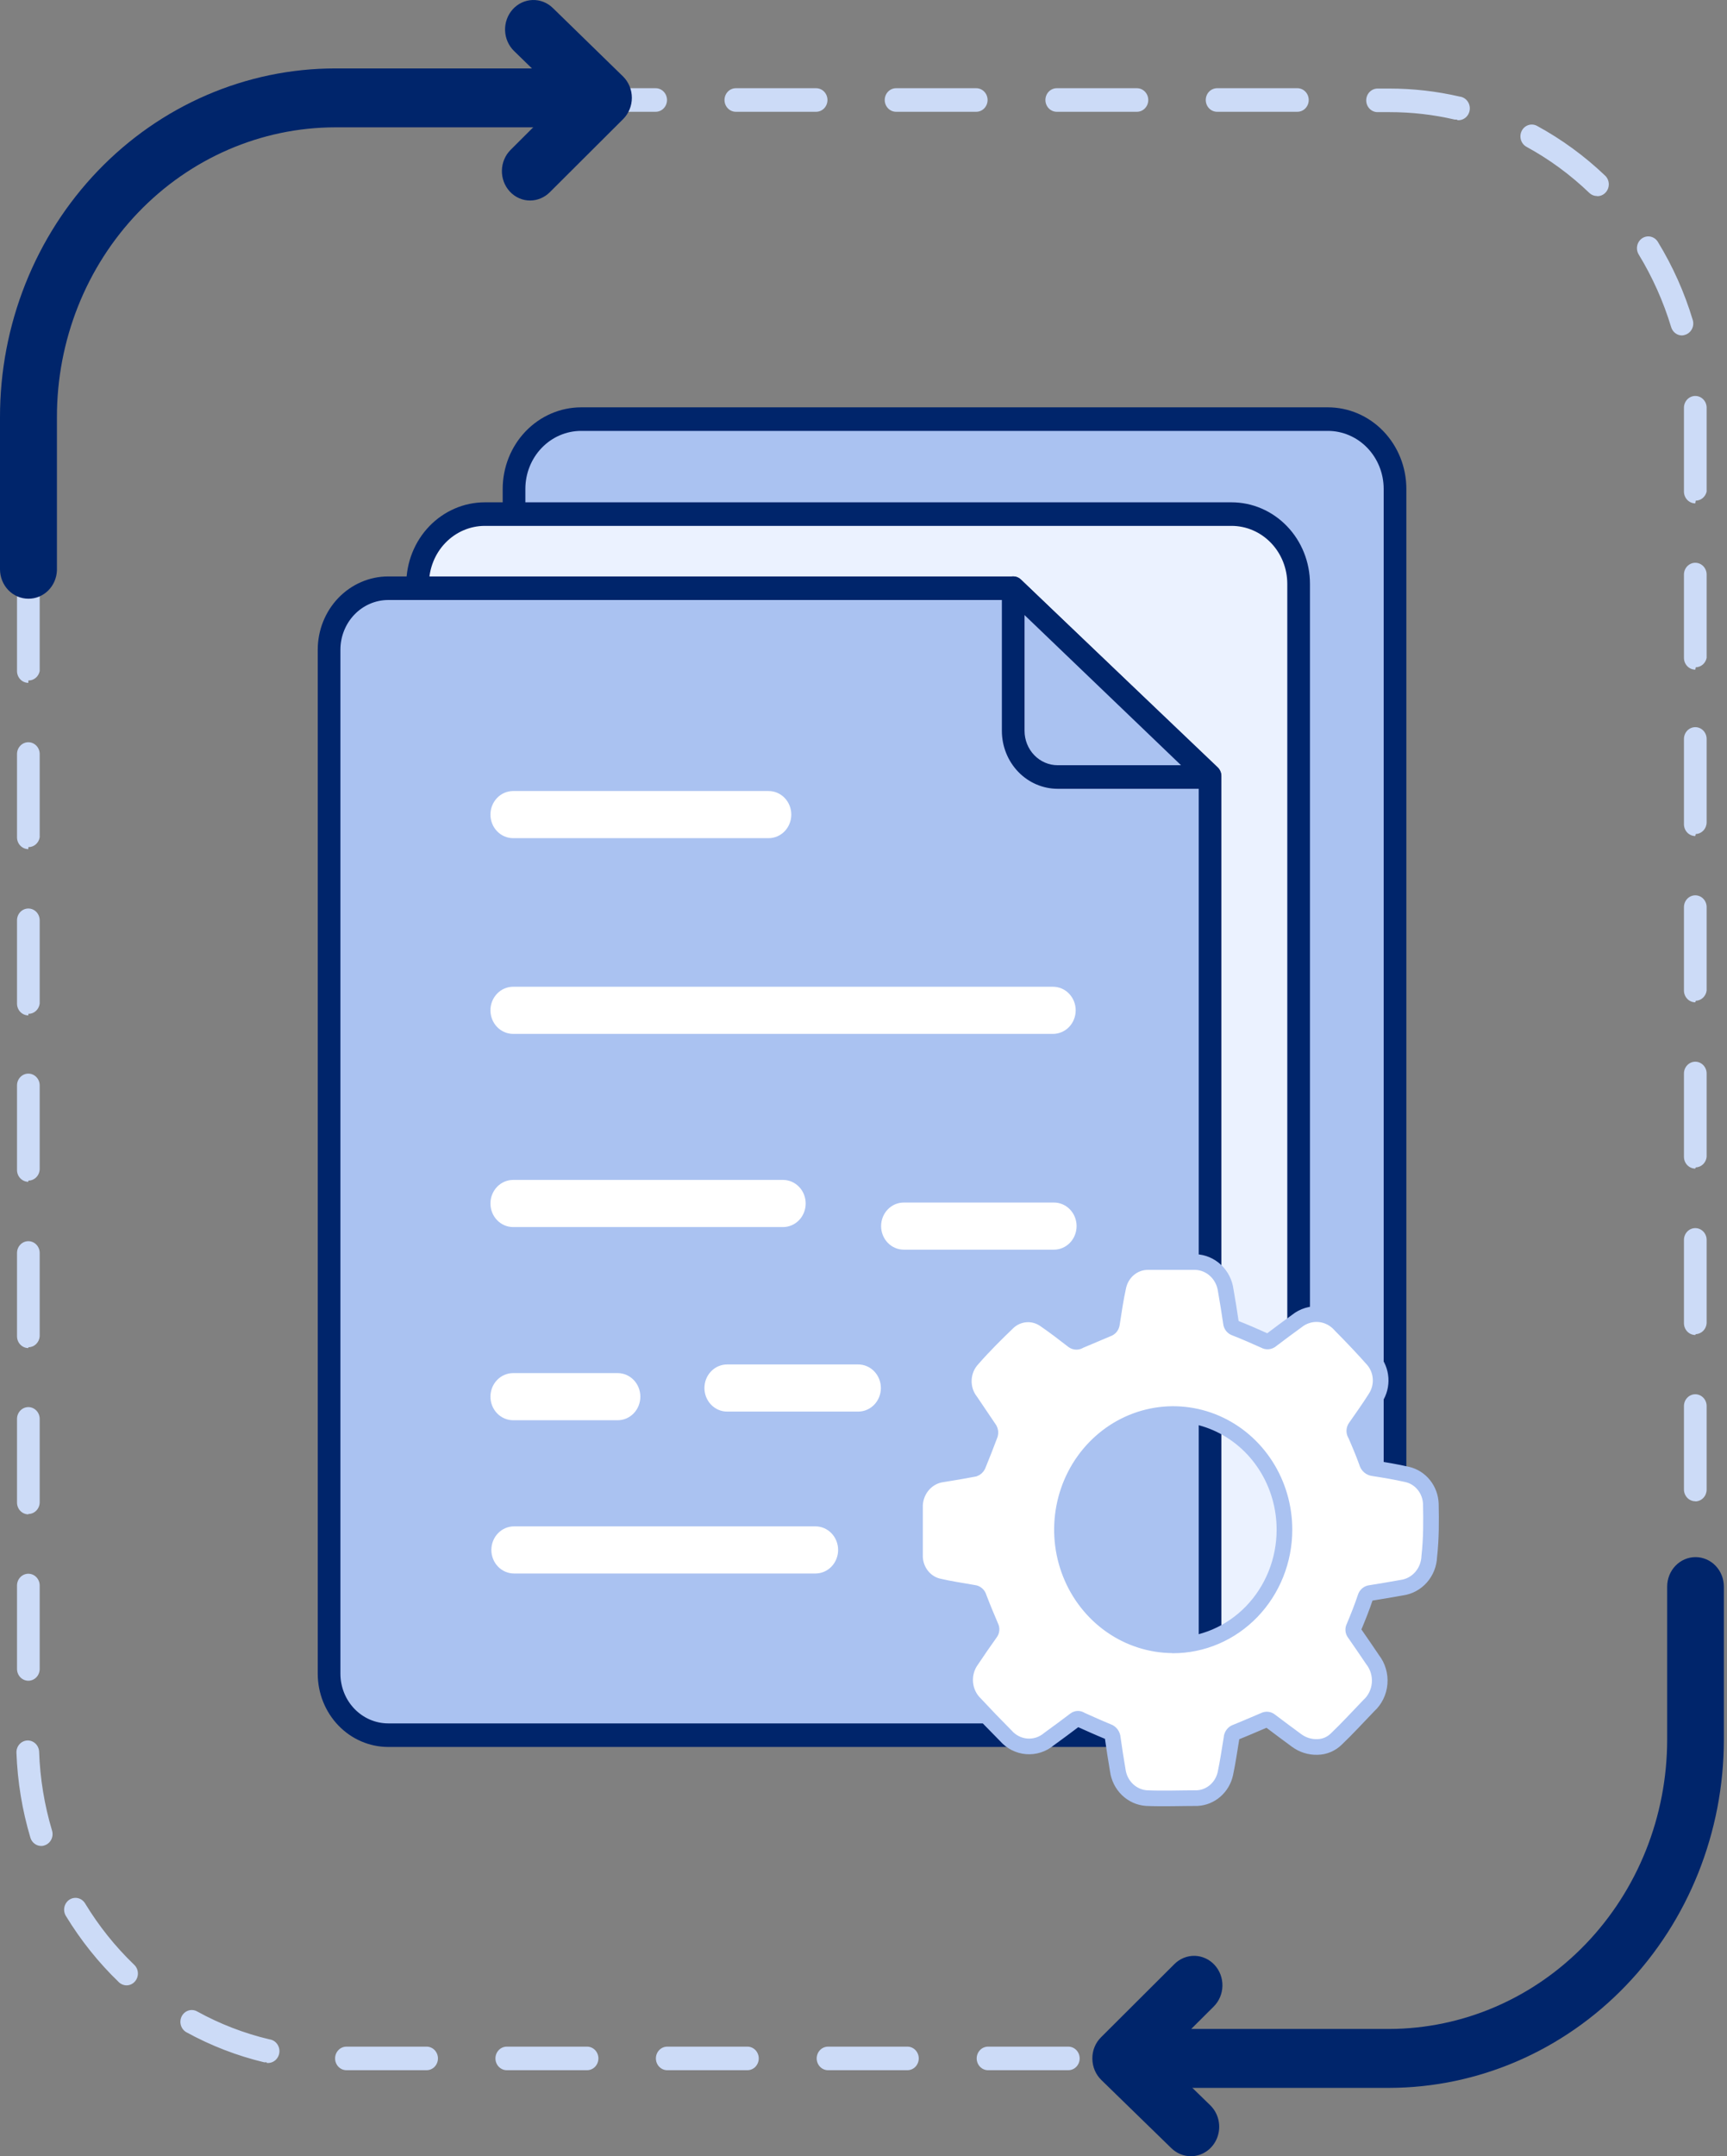 <svg width="331" height="413" viewBox="0 0 331 413" fill="none" xmlns="http://www.w3.org/2000/svg">
<rect x="0" y="0" width="331" height="413" fill="#808080" stroke="none"/>
<path d="M254.504 80.277H111.386C104.28 80.277 98.519 86.259 98.519 93.639V286.623C98.519 294.003 104.28 299.986 111.386 299.986H254.504C261.61 299.986 267.371 294.003 267.371 286.623V93.639C267.371 86.259 261.61 80.277 254.504 80.277Z" fill="#AAC2F1"/>
<path d="M254.504 302.22H111.386C107.399 302.214 103.576 300.567 100.757 297.639C97.938 294.711 96.352 290.742 96.346 286.601V93.639C96.352 89.498 97.938 85.529 100.757 82.601C103.576 79.673 107.399 78.026 111.386 78.02H254.504C258.493 78.02 262.318 79.665 265.139 82.594C267.959 85.524 269.544 89.497 269.544 93.639V286.601C269.544 290.743 267.959 294.716 265.139 297.645C262.318 300.575 258.493 302.22 254.504 302.22ZM111.386 82.534C108.55 82.534 105.83 83.704 103.824 85.787C101.819 87.869 100.692 90.694 100.692 93.639V286.601C100.692 289.546 101.819 292.371 103.824 294.453C105.83 296.536 108.55 297.706 111.386 297.706H254.504C257.34 297.706 260.06 296.536 262.065 294.453C264.07 292.371 265.197 289.546 265.197 286.601V93.639C265.197 90.694 264.07 87.869 262.065 85.787C260.06 83.704 257.34 82.534 254.504 82.534H111.386Z" fill="#00256B"/>
<path d="M236.032 98.469H92.913C85.807 98.469 80.047 104.452 80.047 111.832V304.816C80.047 312.196 85.807 318.178 92.913 318.178H236.032C243.138 318.178 248.898 312.196 248.898 304.816V111.832C248.898 104.452 243.138 98.469 236.032 98.469Z" fill="#EBF2FF"/>
<path d="M236.031 320.435H92.913C88.924 320.423 85.102 318.771 82.283 315.839C79.465 312.908 77.879 308.936 77.873 304.793V111.831C77.879 107.691 79.465 103.721 82.284 100.794C85.104 97.866 88.926 96.218 92.913 96.212H236.031C240.02 96.212 243.845 97.858 246.666 100.787C249.486 103.716 251.071 107.689 251.071 111.831V304.793C251.071 308.938 249.487 312.913 246.667 315.846C243.847 318.779 240.022 320.429 236.031 320.435ZM92.913 100.726C90.079 100.732 87.362 101.904 85.358 103.986C83.354 106.067 82.226 108.888 82.22 111.831V304.793C82.22 307.741 83.346 310.568 85.35 312.654C87.355 314.74 90.075 315.915 92.913 315.921H236.031C238.869 315.915 241.589 314.74 243.594 312.654C245.598 310.568 246.724 307.741 246.724 304.793V111.831C246.724 108.886 245.598 106.062 243.592 103.979C241.587 101.896 238.867 100.726 236.031 100.726H92.913Z" fill="#00256B"/>
<path d="M220.578 332.353H74.396C71.392 332.353 68.512 331.114 66.389 328.908C64.265 326.703 63.072 323.712 63.072 320.593V124.449C63.069 122.903 63.36 121.371 63.928 119.942C64.496 118.512 65.329 117.213 66.381 116.119C67.433 115.025 68.682 114.156 70.057 113.564C71.433 112.972 72.907 112.667 74.396 112.667H194.193L231.923 148.623V320.593C231.918 323.714 230.72 326.705 228.593 328.91C226.466 331.115 223.583 332.353 220.578 332.353Z" fill="#AAC2F1"/>
<path d="M220.578 334.61H74.395C70.817 334.604 67.388 333.125 64.858 330.498C62.328 327.871 60.904 324.309 60.898 320.593V124.449C60.898 120.729 62.32 117.162 64.85 114.529C67.381 111.897 70.814 110.415 74.395 110.409H194.193C194.732 110.411 195.25 110.62 195.649 110.996L233.379 146.952C233.604 147.163 233.784 147.421 233.908 147.709C234.032 147.996 234.096 148.308 234.096 148.623V320.593C234.091 324.313 232.664 327.878 230.129 330.506C227.595 333.134 224.159 334.61 220.578 334.61ZM74.395 114.924C71.966 114.93 69.639 115.936 67.924 117.722C66.209 119.507 65.245 121.927 65.245 124.449V320.593C65.251 323.112 66.217 325.525 67.931 327.306C69.646 329.087 71.97 330.09 74.395 330.096H220.578C223.007 330.096 225.336 329.095 227.056 327.314C228.775 325.532 229.744 323.115 229.75 320.593V149.616L193.345 114.924H74.395Z" fill="#00256B"/>
<path d="M194.193 112.667V139.978C194.191 141.141 194.409 142.293 194.836 143.367C195.263 144.442 195.891 145.419 196.682 146.241C197.474 147.063 198.414 147.715 199.449 148.158C200.484 148.602 201.593 148.829 202.713 148.826H231.924L194.193 112.667Z" fill="#AAC2F1"/>
<path d="M231.923 151.083H202.713C201.308 151.083 199.918 150.796 198.621 150.238C197.323 149.68 196.144 148.862 195.152 147.83C194.159 146.799 193.371 145.575 192.834 144.228C192.296 142.88 192.02 141.436 192.02 139.978V112.667C192.017 112.226 192.138 111.794 192.368 111.425C192.599 111.055 192.929 110.763 193.317 110.586C193.705 110.408 194.135 110.352 194.553 110.425C194.971 110.498 195.36 110.697 195.671 110.996L233.401 147.11C233.719 147.419 233.94 147.82 234.036 148.261C234.132 148.702 234.098 149.163 233.938 149.584C233.779 150.005 233.502 150.366 233.143 150.621C232.783 150.876 232.358 151.014 231.923 151.015V151.083ZM196.366 117.813V139.978C196.366 141.726 197.035 143.402 198.225 144.638C199.415 145.874 201.03 146.569 202.713 146.569H226.359L196.366 117.813Z" fill="#00256B"/>
<path d="M201.996 239.359H173.22C172.067 239.359 170.961 238.884 170.146 238.037C169.331 237.19 168.873 236.042 168.873 234.845C168.873 233.648 169.331 232.499 170.146 231.653C170.961 230.806 172.067 230.331 173.22 230.331H201.996C203.148 230.331 204.254 230.806 205.069 231.653C205.884 232.499 206.342 233.648 206.342 234.845C206.342 236.042 205.884 237.19 205.069 238.037C204.254 238.884 203.148 239.359 201.996 239.359Z" fill="white"/>
<path d="M164.483 270.372H139.359C138.206 270.372 137.1 269.897 136.285 269.05C135.47 268.203 135.012 267.055 135.012 265.858C135.012 264.661 135.47 263.512 136.285 262.666C137.1 261.819 138.206 261.344 139.359 261.344H164.483C165.636 261.344 166.741 261.819 167.557 262.666C168.372 263.512 168.83 264.661 168.83 265.858C168.83 267.055 168.372 268.203 167.557 269.05C166.741 269.897 165.636 270.372 164.483 270.372Z" fill="white"/>
<path d="M147.313 160.54H98.347C97.194 160.54 96.088 160.065 95.273 159.218C94.458 158.371 94 157.223 94 156.026C94 154.829 94.458 153.681 95.273 152.834C96.088 151.987 97.194 151.512 98.347 151.512H147.313C148.466 151.512 149.572 151.987 150.387 152.834C151.202 153.681 151.66 154.829 151.66 156.026C151.66 157.223 151.202 158.371 150.387 159.218C149.572 160.065 148.466 160.54 147.313 160.54Z" fill="white"/>
<path d="M201.822 198.029H98.347C97.194 198.029 96.088 197.553 95.273 196.706C94.458 195.86 94 194.712 94 193.514C94 192.317 94.458 191.169 95.273 190.322C96.088 189.476 97.194 189 98.347 189H201.822C202.975 189 204.081 189.476 204.896 190.322C205.711 191.169 206.169 192.317 206.169 193.514C206.169 194.712 205.711 195.86 204.896 196.706C204.081 197.553 202.975 198.029 201.822 198.029Z" fill="white"/>
<path d="M150.074 235.029H98.347C97.194 235.029 96.088 234.553 95.273 233.706C94.458 232.86 94 231.712 94 230.514C94 229.317 94.458 228.169 95.273 227.322C96.088 226.476 97.194 226 98.347 226H150.074C151.226 226 152.332 226.476 153.147 227.322C153.962 228.169 154.42 229.317 154.42 230.514C154.42 231.712 153.962 232.86 153.147 233.706C152.332 234.553 151.226 235.029 150.074 235.029Z" fill="white"/>
<path d="M118.386 272.029H98.347C97.194 272.029 96.088 271.553 95.273 270.706C94.458 269.86 94 268.712 94 267.514C94 266.317 94.458 265.169 95.273 264.322C96.088 263.476 97.194 263 98.347 263H118.386C119.538 263 120.644 263.476 121.459 264.322C122.274 265.169 122.732 266.317 122.732 267.514C122.732 268.712 122.274 269.86 121.459 270.706C120.644 271.553 119.538 272.029 118.386 272.029Z" fill="white"/>
<path d="M156.29 301.385H98.521C97.368 301.385 96.262 300.909 95.447 300.063C94.632 299.216 94.174 298.068 94.174 296.871C94.174 295.674 94.632 294.525 95.447 293.679C96.262 292.832 97.368 292.357 98.521 292.357H156.29C157.442 292.357 158.548 292.832 159.363 293.679C160.178 294.525 160.636 295.674 160.636 296.871C160.636 298.068 160.178 299.216 159.363 300.063C158.548 300.909 157.442 301.385 156.29 301.385Z" fill="white"/>
<path d="M266.481 396.523H250.876C250.299 396.523 249.747 396.285 249.339 395.862C248.932 395.439 248.702 394.864 248.702 394.266C248.702 393.667 248.932 393.093 249.339 392.67C249.747 392.246 250.299 392.009 250.876 392.009H266.481C267.057 392.009 267.61 392.246 268.018 392.67C268.425 393.093 268.654 393.667 268.654 394.266C268.654 394.864 268.425 395.439 268.018 395.862C267.61 396.285 267.057 396.523 266.481 396.523ZM235.488 396.523H220.122C219.546 396.523 218.993 396.285 218.585 395.862C218.178 395.439 217.949 394.864 217.949 394.266C217.949 393.667 218.178 393.093 218.585 392.67C218.993 392.246 219.546 392.009 220.122 392.009H235.488C236.065 392.009 236.617 392.246 237.025 392.67C237.433 393.093 237.662 393.667 237.662 394.266C237.662 394.864 237.433 395.439 237.025 395.862C236.617 396.285 236.065 396.523 235.488 396.523ZM204.756 396.523H189.369C188.792 396.523 188.24 396.285 187.832 395.862C187.424 395.439 187.195 394.864 187.195 394.266C187.195 393.667 187.424 393.093 187.832 392.67C188.24 392.246 188.792 392.009 189.369 392.009H204.756C205.333 392.009 205.886 392.246 206.293 392.67C206.701 393.093 206.93 393.667 206.93 394.266C206.93 394.864 206.701 395.439 206.293 395.862C205.886 396.285 205.333 396.523 204.756 396.523ZM174.003 396.523H158.702C158.126 396.523 157.573 396.285 157.165 395.862C156.758 395.439 156.529 394.864 156.529 394.266C156.529 393.667 156.758 393.093 157.165 392.67C157.573 392.246 158.126 392.009 158.702 392.009H173.916C174.492 392.009 175.045 392.246 175.453 392.67C175.86 393.093 176.089 393.667 176.089 394.266C176.089 394.864 175.86 395.439 175.453 395.862C175.045 396.285 174.492 396.523 173.916 396.523H174.003ZM143.249 396.523H127.883C127.307 396.523 126.754 396.285 126.347 395.862C125.939 395.439 125.71 394.864 125.71 394.266C125.71 393.667 125.939 393.093 126.347 392.67C126.754 392.246 127.307 392.009 127.883 392.009H143.249C143.826 392.009 144.379 392.246 144.786 392.67C145.194 393.093 145.423 393.667 145.423 394.266C145.423 394.864 145.194 395.439 144.786 395.862C144.379 396.285 143.826 396.523 143.249 396.523ZM112.517 396.523H97.13C96.553 396.523 96.001 396.285 95.593 395.862C95.185 395.439 94.956 394.864 94.956 394.266C94.956 393.667 95.185 393.093 95.593 392.67C96.001 392.246 96.553 392.009 97.13 392.009H112.517C113.094 392.009 113.647 392.246 114.054 392.67C114.462 393.093 114.691 393.667 114.691 394.266C114.691 394.864 114.462 395.439 114.054 395.862C113.647 396.285 113.094 396.523 112.517 396.523ZM81.764 396.523H66.398C65.822 396.523 65.269 396.285 64.861 395.862C64.454 395.439 64.225 394.864 64.225 394.266C64.225 393.667 64.454 393.093 64.861 392.67C65.269 392.246 65.822 392.009 66.398 392.009H81.764C82.34 392.009 82.893 392.246 83.301 392.67C83.708 393.093 83.937 393.667 83.937 394.266C83.937 394.864 83.708 395.439 83.301 395.862C82.893 396.285 82.34 396.523 81.764 396.523ZM51.119 395.011H50.641C45.451 393.773 40.439 391.838 35.731 389.255C35.221 388.974 34.84 388.493 34.67 387.92C34.501 387.346 34.559 386.726 34.829 386.197C35.1 385.667 35.563 385.27 36.115 385.095C36.667 384.919 37.264 384.979 37.774 385.26C42.142 387.668 46.797 389.466 51.619 390.609C52.195 390.678 52.722 390.982 53.083 391.454C53.443 391.926 53.609 392.527 53.542 393.126C53.476 393.725 53.184 394.271 52.729 394.646C52.275 395.021 51.695 395.192 51.119 395.124V395.011ZM281.651 394.401C281.366 394.44 281.076 394.42 280.798 394.342C280.52 394.264 280.26 394.13 280.032 393.948C279.804 393.765 279.612 393.538 279.469 393.279C279.325 393.02 279.232 392.734 279.195 392.438C279.158 392.141 279.178 391.84 279.253 391.551C279.328 391.263 279.456 390.992 279.632 390.756C279.808 390.519 280.026 390.32 280.276 390.171C280.525 390.022 280.801 389.926 281.086 389.887C285.854 388.531 290.434 386.543 294.713 383.973C294.959 383.788 295.24 383.657 295.537 383.591C295.835 383.525 296.142 383.525 296.44 383.59C296.737 383.655 297.018 383.785 297.265 383.97C297.511 384.155 297.718 384.391 297.871 384.664C298.023 384.937 298.119 385.241 298.152 385.555C298.185 385.869 298.154 386.186 298.062 386.487C297.969 386.788 297.816 387.065 297.614 387.301C297.412 387.536 297.164 387.725 296.887 387.856C292.299 390.652 287.373 392.8 282.238 394.243L281.651 394.401ZM24.256 380.272C23.707 380.27 23.179 380.052 22.778 379.662C18.879 375.909 15.467 371.645 12.628 366.977C12.475 366.727 12.372 366.447 12.323 366.155C12.274 365.863 12.281 365.564 12.344 365.275C12.406 364.986 12.523 364.712 12.688 364.47C12.852 364.227 13.061 364.021 13.302 363.862C13.543 363.704 13.812 363.596 14.093 363.545C14.374 363.495 14.663 363.502 14.941 363.567C15.22 363.632 15.483 363.753 15.716 363.924C15.95 364.095 16.148 364.312 16.301 364.562C18.933 368.903 22.105 372.864 25.734 376.344C25.945 376.546 26.115 376.79 26.235 377.061C26.355 377.332 26.421 377.625 26.431 377.923C26.442 378.221 26.395 378.518 26.294 378.798C26.192 379.077 26.039 379.332 25.842 379.549C25.64 379.776 25.394 379.957 25.121 380.082C24.848 380.206 24.554 380.271 24.256 380.272ZM307.928 378.534C307.385 378.502 306.873 378.261 306.493 377.856C306.289 377.647 306.128 377.397 306.017 377.122C305.907 376.847 305.85 376.552 305.85 376.254C305.85 375.956 305.907 375.661 306.017 375.386C306.128 375.111 306.289 374.861 306.493 374.651C309.977 371.011 312.987 366.914 315.448 362.463C315.736 361.942 316.211 361.561 316.77 361.405C317.328 361.248 317.924 361.328 318.425 361.628C318.927 361.927 319.293 362.421 319.444 363.001C319.595 363.581 319.517 364.199 319.229 364.72C316.568 369.503 313.325 373.911 309.579 377.834C309.367 378.065 309.111 378.247 308.826 378.368C308.541 378.488 308.235 378.545 307.928 378.534ZM7.999 353.57C7.519 353.593 7.046 353.45 6.653 353.164C6.26 352.878 5.969 352.465 5.825 351.99C4.251 346.71 3.352 341.239 3.152 335.716C3.129 335.117 3.336 334.534 3.727 334.093C4.119 333.653 4.662 333.392 5.239 333.368C5.815 333.345 6.377 333.559 6.801 333.966C7.225 334.372 7.476 334.937 7.499 335.535C7.676 340.661 8.51 345.739 9.977 350.636C10.146 351.207 10.091 351.826 9.822 352.355C9.553 352.884 9.092 353.28 8.542 353.457C8.382 353.52 8.213 353.558 8.042 353.57H7.999ZM323.011 351.155C322.83 351.177 322.648 351.177 322.468 351.155C321.912 351.001 321.438 350.625 321.148 350.109C320.859 349.593 320.779 348.979 320.924 348.401C322.168 343.472 322.796 338.397 322.794 333.301C322.794 332.702 323.023 332.128 323.43 331.705C323.838 331.281 324.391 331.044 324.967 331.044C325.543 331.044 326.096 331.281 326.504 331.705C326.911 332.128 327.14 332.702 327.14 333.301C327.146 338.786 326.466 344.249 325.119 349.552C324.985 350.013 324.712 350.417 324.34 350.706C323.969 350.994 323.518 351.151 323.054 351.155H323.011ZM5.434 321.925C4.858 321.925 4.305 321.687 3.897 321.264C3.49 320.84 3.261 320.266 3.261 319.668V303.687C3.261 303.089 3.49 302.515 3.897 302.091C4.305 301.668 4.858 301.43 5.434 301.43C6.011 301.43 6.563 301.668 6.971 302.091C7.379 302.515 7.608 303.089 7.608 303.687V319.668C7.608 320.266 7.379 320.84 6.971 321.264C6.563 321.687 6.011 321.925 5.434 321.925ZM324.924 319.397C324.347 319.397 323.794 319.159 323.387 318.736C322.979 318.313 322.75 317.738 322.75 317.14V301.114C322.75 300.516 322.979 299.941 323.387 299.518C323.794 299.095 324.347 298.857 324.924 298.857C325.5 298.857 326.053 299.095 326.46 299.518C326.868 299.941 327.097 300.516 327.097 301.114V317.072C327.115 317.667 326.905 318.245 326.514 318.68C326.124 319.116 325.583 319.373 325.01 319.397H324.924ZM5.434 290.054C4.858 290.054 4.305 289.816 3.897 289.393C3.49 288.97 3.261 288.396 3.261 287.797V271.772C3.261 271.173 3.49 270.599 3.897 270.175C4.305 269.752 4.858 269.514 5.434 269.514C6.011 269.514 6.563 269.752 6.971 270.175C7.379 270.599 7.608 271.173 7.608 271.772V287.729C7.608 288.026 7.551 288.319 7.442 288.593C7.333 288.867 7.173 289.116 6.971 289.325C6.769 289.535 6.53 289.701 6.266 289.815C6.002 289.928 5.72 289.987 5.434 289.987V290.054ZM324.924 287.549C324.347 287.549 323.794 287.311 323.387 286.888C322.979 286.464 322.75 285.89 322.75 285.292V269.311C322.75 268.713 322.979 268.139 323.387 267.715C323.794 267.292 324.347 267.054 324.924 267.054C325.5 267.054 326.053 267.292 326.46 267.715C326.868 268.139 327.097 268.713 327.097 269.311V285.314C327.097 285.898 326.88 286.458 326.491 286.879C326.102 287.3 325.572 287.548 325.01 287.571L324.924 287.549ZM5.434 258.206C4.858 258.206 4.305 257.968 3.897 257.545C3.49 257.122 3.261 256.548 3.261 255.949V239.991C3.261 239.393 3.49 238.818 3.897 238.395C4.305 237.972 4.858 237.734 5.434 237.734C6.011 237.734 6.563 237.972 6.971 238.395C7.379 238.818 7.608 239.393 7.608 239.991V255.949C7.569 256.52 7.323 257.054 6.92 257.444C6.516 257.834 5.985 258.05 5.434 258.048V258.206ZM324.924 255.701C324.347 255.701 323.794 255.463 323.387 255.04C322.979 254.616 322.75 254.042 322.75 253.444V237.486C322.75 236.887 322.979 236.313 323.387 235.89C323.794 235.466 324.347 235.229 324.924 235.229C325.5 235.229 326.053 235.466 326.46 235.89C326.868 236.313 327.097 236.887 327.097 237.486V253.444C327.06 253.999 326.826 254.521 326.441 254.908C326.056 255.296 325.546 255.522 325.01 255.543L324.924 255.701ZM5.434 226.358C4.858 226.358 4.305 226.12 3.897 225.697C3.49 225.274 3.261 224.7 3.261 224.101V207.895C3.261 207.296 3.49 206.722 3.897 206.299C4.305 205.875 4.858 205.638 5.434 205.638C6.011 205.638 6.563 205.875 6.971 206.299C7.379 206.722 7.608 207.296 7.608 207.895V223.875C7.608 224.172 7.551 224.465 7.442 224.739C7.333 225.013 7.173 225.262 6.971 225.471C6.769 225.681 6.53 225.847 6.266 225.961C6.002 226.074 5.72 226.132 5.434 226.132V226.358ZM324.924 223.83C324.347 223.83 323.794 223.592 323.387 223.169C322.979 222.746 322.75 222.172 322.75 221.573V205.615C322.75 205.016 322.979 204.442 323.387 204.019C323.794 203.596 324.347 203.358 324.924 203.358C325.5 203.358 326.053 203.596 326.46 204.019C326.868 204.442 327.097 205.016 327.097 205.615V221.573C327.045 222.116 326.804 222.622 326.421 222.995C326.037 223.369 325.536 223.585 325.01 223.604L324.924 223.83ZM5.434 194.487C4.858 194.487 4.305 194.25 3.897 193.826C3.49 193.403 3.261 192.829 3.261 192.23V176.272C3.261 175.674 3.49 175.1 3.897 174.676C4.305 174.253 4.858 174.015 5.434 174.015C6.011 174.015 6.563 174.253 6.971 174.676C7.379 175.1 7.608 175.674 7.608 176.272V192.23C7.539 192.777 7.28 193.278 6.879 193.64C6.479 194.002 5.965 194.199 5.434 194.194V194.487ZM324.924 191.982C324.347 191.982 323.794 191.744 323.387 191.321C322.979 190.898 322.75 190.324 322.75 189.725V173.744C322.75 173.146 322.979 172.572 323.387 172.148C323.794 171.725 324.347 171.487 324.924 171.487C325.5 171.487 326.053 171.725 326.46 172.148C326.868 172.572 327.097 173.146 327.097 173.744V189.725C327.03 190.256 326.784 190.745 326.401 191.105C326.019 191.465 325.526 191.672 325.01 191.689L324.924 191.982ZM5.434 162.639C4.858 162.639 4.305 162.402 3.897 161.978C3.49 161.555 3.261 160.981 3.261 160.382V144.424C3.261 143.826 3.49 143.252 3.897 142.828C4.305 142.405 4.858 142.167 5.434 142.167C6.011 142.167 6.563 142.405 6.971 142.828C7.379 143.252 7.608 143.826 7.608 144.424V160.382C7.52 160.912 7.252 161.392 6.854 161.736C6.455 162.079 5.952 162.263 5.434 162.256V162.639ZM324.924 160.134C324.347 160.134 323.794 159.896 323.387 159.473C322.979 159.05 322.75 158.475 322.75 157.877V141.535C322.75 140.937 322.979 140.363 323.387 139.939C323.794 139.516 324.347 139.278 324.924 139.278C325.5 139.278 326.053 139.516 326.46 139.939C326.868 140.363 327.097 140.937 327.097 141.535V157.493C327.097 158.076 326.88 158.637 326.491 159.058C326.102 159.479 325.572 159.727 325.01 159.75L324.924 160.134ZM5.434 130.791C4.858 130.791 4.305 130.554 3.897 130.13C3.49 129.707 3.261 129.133 3.261 128.534V112.554C3.261 111.955 3.49 111.381 3.897 110.958C4.305 110.534 4.858 110.297 5.434 110.297C6.011 110.297 6.563 110.534 6.971 110.958C7.379 111.381 7.608 111.955 7.608 112.554V128.534C7.506 129.052 7.233 129.516 6.836 129.846C6.439 130.176 5.943 130.351 5.434 130.34V130.791ZM324.924 128.263C324.347 128.263 323.794 128.026 323.387 127.602C322.979 127.179 322.75 126.605 322.75 126.006V110.048C322.75 109.45 322.979 108.876 323.387 108.452C323.794 108.029 324.347 107.791 324.924 107.791C325.5 107.791 326.053 108.029 326.46 108.452C326.868 108.876 327.097 109.45 327.097 110.048V126.006C326.998 126.509 326.738 126.961 326.359 127.289C325.979 127.617 325.504 127.802 325.01 127.812L324.924 128.263ZM5.434 98.921C4.858 98.921 4.305 98.683 3.897 98.26C3.49 97.836 3.261 97.262 3.261 96.664V80.187C3.261 79.588 3.49 79.014 3.897 78.591C4.305 78.167 4.858 77.929 5.434 77.929C6.011 77.929 6.563 78.167 6.971 78.591C7.379 79.014 7.608 79.588 7.608 80.187V96.144C7.608 96.441 7.551 96.734 7.442 97.008C7.333 97.282 7.173 97.531 6.971 97.74C6.769 97.95 6.53 98.116 6.266 98.23C6.002 98.343 5.72 98.402 5.434 98.402V98.921ZM324.924 96.415C324.347 96.415 323.794 96.177 323.387 95.754C322.979 95.331 322.75 94.757 322.75 94.158V80.615C322.75 79.803 322.75 78.99 322.75 78.178C322.73 77.579 322.94 76.997 323.333 76.558C323.726 76.12 324.271 75.862 324.847 75.842C325.424 75.821 325.985 76.038 326.407 76.447C326.828 76.855 327.077 77.421 327.097 78.02C327.097 78.877 327.097 79.735 327.097 80.615V94.158C326.986 94.648 326.72 95.085 326.342 95.4C325.964 95.715 325.495 95.889 325.01 95.896L324.924 96.415ZM7.325 67.073H6.76C6.204 66.919 5.73 66.543 5.441 66.027C5.152 65.511 5.071 64.897 5.217 64.319C6.594 58.978 8.64 53.849 11.302 49.061C11.445 48.803 11.635 48.577 11.862 48.395C12.089 48.214 12.348 48.08 12.625 48.003C12.901 47.925 13.19 47.905 13.474 47.943C13.758 47.981 14.032 48.077 14.28 48.226C14.528 48.374 14.746 48.571 14.921 48.807C15.096 49.043 15.224 49.312 15.299 49.599C15.373 49.886 15.393 50.185 15.356 50.48C15.319 50.776 15.227 51.06 15.084 51.318C12.605 55.754 10.705 60.513 9.433 65.47C9.237 65.844 8.943 66.152 8.586 66.36C8.228 66.567 7.821 66.666 7.412 66.644L7.325 67.073ZM322.359 64.251C321.895 64.248 321.445 64.091 321.073 63.802C320.702 63.514 320.429 63.11 320.294 62.649C318.809 57.755 316.72 53.081 314.078 48.745C313.926 48.494 313.822 48.215 313.773 47.923C313.724 47.631 313.731 47.332 313.794 47.042C313.857 46.753 313.973 46.48 314.138 46.237C314.302 45.995 314.511 45.788 314.752 45.63C314.993 45.471 315.262 45.364 315.543 45.313C315.825 45.262 316.113 45.27 316.391 45.335C316.67 45.4 316.933 45.521 317.167 45.692C317.4 45.862 317.599 46.079 317.751 46.33C320.608 50.997 322.859 56.037 324.445 61.317C324.609 61.886 324.549 62.498 324.281 63.022C324.013 63.546 323.556 63.939 323.011 64.116C322.802 64.195 322.582 64.241 322.359 64.251ZM22.604 39.287C22.318 39.289 22.035 39.232 21.77 39.12C21.505 39.008 21.264 38.842 21.061 38.633C20.656 38.21 20.429 37.638 20.429 37.042C20.429 36.445 20.656 35.873 21.061 35.45C24.818 31.533 29.056 28.148 33.667 25.384C34.163 25.087 34.752 25.006 35.305 25.159C35.859 25.311 36.332 25.684 36.622 26.196C36.767 26.452 36.861 26.736 36.901 27.03C36.939 27.324 36.922 27.624 36.849 27.911C36.777 28.198 36.65 28.468 36.477 28.704C36.304 28.94 36.087 29.139 35.84 29.288C31.566 31.859 27.635 35.001 24.147 38.633C23.944 38.842 23.703 39.008 23.438 39.12C23.174 39.232 22.89 39.289 22.604 39.287ZM306.102 37.549C305.556 37.554 305.028 37.344 304.624 36.963C300.995 33.476 296.939 30.502 292.562 28.115C292.052 27.833 291.67 27.353 291.501 26.779C291.332 26.206 291.389 25.586 291.66 25.056C291.931 24.526 292.393 24.13 292.945 23.954C293.498 23.779 294.095 23.838 294.605 24.119C299.331 26.693 303.715 29.895 307.645 33.645C308.068 34.049 308.319 34.611 308.343 35.208C308.367 35.804 308.163 36.387 307.775 36.827C307.565 37.07 307.306 37.262 307.017 37.39C306.728 37.519 306.416 37.581 306.102 37.572V37.549ZM48.902 23.488C48.617 23.526 48.327 23.506 48.049 23.428C47.771 23.35 47.511 23.216 47.283 23.034C46.822 22.666 46.521 22.122 46.446 21.524C46.371 20.925 46.528 20.32 46.883 19.842C47.238 19.363 47.761 19.051 48.337 18.973C53.47 17.498 58.769 16.739 64.094 16.716C64.671 16.716 65.223 16.954 65.631 17.377C66.039 17.8 66.268 18.375 66.268 18.973C66.268 19.572 66.039 20.146 65.631 20.569C65.223 20.993 64.671 21.23 64.094 21.23C59.155 21.228 54.236 21.904 49.467 23.239L48.902 23.488ZM279.282 22.901H278.804C274.709 21.951 270.525 21.474 266.329 21.479H264.025C263.449 21.479 262.896 21.241 262.488 20.818C262.081 20.394 261.852 19.82 261.852 19.221C261.852 18.623 262.081 18.049 262.488 17.625C262.896 17.202 263.449 16.964 264.025 16.964H266.329C270.847 16.963 275.351 17.478 279.76 18.499C280.337 18.565 280.864 18.866 281.227 19.336C281.59 19.806 281.758 20.406 281.695 21.005C281.631 21.603 281.341 22.151 280.889 22.528C280.437 22.905 279.859 23.079 279.282 23.014V22.901ZM248.659 21.411H233.271C232.695 21.411 232.142 21.173 231.735 20.75C231.327 20.327 231.098 19.753 231.098 19.154C231.098 18.555 231.327 17.981 231.735 17.558C232.142 17.134 232.695 16.897 233.271 16.897H248.659C249.235 16.897 249.788 17.134 250.196 17.558C250.603 17.981 250.832 18.555 250.832 19.154C250.832 19.753 250.603 20.327 250.196 20.75C249.788 21.173 249.235 21.411 248.659 21.411ZM217.905 21.411H202.54C201.963 21.411 201.41 21.173 201.003 20.75C200.595 20.327 200.366 19.753 200.366 19.154C200.366 18.555 200.595 17.981 201.003 17.558C201.41 17.134 201.963 16.897 202.54 16.897H217.905C218.482 16.897 219.035 17.134 219.442 17.558C219.85 17.981 220.079 18.555 220.079 19.154C220.079 19.753 219.85 20.327 219.442 20.75C219.035 21.173 218.482 21.411 217.905 21.411ZM187.152 21.411H171.743C171.166 21.411 170.613 21.173 170.206 20.75C169.798 20.327 169.569 19.753 169.569 19.154C169.569 18.555 169.798 17.981 170.206 17.558C170.613 17.134 171.166 16.897 171.743 16.897H187.108C187.685 16.897 188.238 17.134 188.645 17.558C189.053 17.981 189.282 18.555 189.282 19.154C189.282 19.753 189.053 20.327 188.645 20.75C188.238 21.173 187.685 21.411 187.108 21.411H187.152ZM156.42 21.411H141.032C140.456 21.411 139.903 21.173 139.496 20.75C139.088 20.327 138.859 19.753 138.859 19.154C138.859 18.555 139.088 17.981 139.496 17.558C139.903 17.134 140.456 16.897 141.032 16.897H156.42C156.996 16.897 157.549 17.134 157.957 17.558C158.364 17.981 158.593 18.555 158.593 19.154C158.593 19.753 158.364 20.327 157.957 20.75C157.549 21.173 156.996 21.411 156.42 21.411ZM125.667 21.411H110.301C109.724 21.411 109.171 21.173 108.764 20.75C108.356 20.327 108.127 19.753 108.127 19.154C108.127 18.555 108.356 17.981 108.764 17.558C109.171 17.134 109.724 16.897 110.301 16.897H125.667C126.243 16.897 126.796 17.134 127.203 17.558C127.611 17.981 127.84 18.555 127.84 19.154C127.84 19.753 127.611 20.327 127.203 20.75C126.796 21.173 126.243 21.411 125.667 21.411ZM94.913 21.411H79.547C78.971 21.411 78.418 21.173 78.01 20.75C77.603 20.327 77.374 19.753 77.374 19.154C77.374 18.555 77.603 17.981 78.01 17.558C78.418 17.134 78.971 16.897 79.547 16.897H94.913C95.489 16.897 96.042 17.134 96.45 17.558C96.857 17.981 97.086 18.555 97.086 19.154C97.086 19.753 96.857 20.327 96.45 20.75C96.042 21.173 95.489 21.411 94.913 21.411Z" fill="#CCDBF7"/>
<path d="M5.434 114.675C3.992 114.675 2.61 114.081 1.591 113.023C0.572 111.964 3.31117e-05 110.529 3.31117e-05 109.033V79.916C-0.009 71.151 1.645 62.47 4.867 54.369C8.089 46.268 12.816 38.905 18.777 32.701C24.739 26.497 31.819 21.573 39.613 18.211C47.407 14.849 55.763 13.114 64.202 13.105H111.626C113.067 13.105 114.449 13.699 115.468 14.758C116.487 15.816 117.059 17.251 117.059 18.748C117.059 20.244 116.487 21.679 115.468 22.738C114.449 23.796 113.067 24.39 111.626 24.39H64.202C50.047 24.42 36.483 30.286 26.49 40.697C16.497 51.109 10.893 65.215 10.911 79.916V109.258C10.854 110.723 10.251 112.108 9.229 113.119C8.206 114.13 6.845 114.688 5.434 114.675Z" fill="#00256B"/>
<path d="M101.628 38.407C100.892 38.413 100.164 38.261 99.487 37.962C98.81 37.663 98.2 37.223 97.694 36.669C96.701 35.588 96.162 34.142 96.195 32.648C96.227 31.154 96.829 29.735 97.868 28.701L107.8 18.793L98.52 9.764C97.999 9.257 97.579 8.649 97.285 7.974C96.99 7.298 96.827 6.569 96.803 5.829C96.78 5.088 96.898 4.349 97.15 3.655C97.401 2.962 97.782 2.326 98.27 1.785C98.758 1.244 99.344 0.808 99.994 0.503C100.644 0.197 101.346 0.027 102.06 0.003C102.773 -0.021 103.484 0.101 104.152 0.362C104.82 0.623 105.432 1.019 105.953 1.526L119.406 14.64C119.942 15.167 120.369 15.802 120.661 16.506C120.953 17.211 121.103 17.97 121.103 18.736C121.103 19.503 120.953 20.262 120.661 20.966C120.369 21.671 119.942 22.306 119.406 22.833L105.344 36.85C104.339 37.838 103.011 38.394 101.628 38.407Z" fill="#00256B"/>
<path d="M266.242 399.909H218.818C217.377 399.909 215.995 399.314 214.976 398.256C213.957 397.198 213.385 395.762 213.385 394.266C213.385 392.769 213.957 391.334 214.976 390.276C215.995 389.218 217.377 388.623 218.818 388.623H266.242C280.374 388.593 293.919 382.746 303.908 372.364C313.897 361.982 319.516 347.91 319.533 333.233V303.89C319.533 302.394 320.106 300.959 321.125 299.9C322.144 298.842 323.526 298.248 324.967 298.248C326.408 298.248 327.79 298.842 328.809 299.9C329.828 300.959 330.4 302.394 330.4 303.89V333.233C330.383 350.903 323.62 367.845 311.592 380.344C299.565 392.843 283.256 399.879 266.242 399.909Z" fill="#00256B"/>
<path d="M228.251 413C226.873 412.999 225.546 412.459 224.534 411.488L211.081 398.396C210.543 397.872 210.113 397.24 209.817 396.537C209.522 395.835 209.368 395.077 209.364 394.311C209.353 393.543 209.496 392.781 209.784 392.074C210.072 391.367 210.499 390.73 211.037 390.203L225.099 376.186C225.614 375.673 226.222 375.271 226.887 375.002C227.552 374.733 228.261 374.603 228.975 374.618C229.688 374.634 230.391 374.796 231.045 375.094C231.698 375.392 232.288 375.821 232.782 376.356C233.276 376.891 233.663 377.521 233.923 378.212C234.182 378.902 234.307 379.639 234.292 380.38C234.277 381.121 234.121 381.852 233.834 382.53C233.547 383.209 233.134 383.822 232.619 384.334L222.687 394.221L231.967 403.249C232.759 404.024 233.309 405.027 233.546 406.13C233.782 407.233 233.695 408.384 233.294 409.434C232.894 410.484 232.199 411.386 231.3 412.022C230.401 412.657 229.338 412.998 228.251 413Z" fill="#00256B"/>
<path d="M274.239 288.045C274.19 286.728 273.726 285.464 272.916 284.448C272.107 283.432 270.999 282.722 269.762 282.425C267.588 281.929 265.415 281.567 263.242 281.229C262.941 281.205 262.655 281.083 262.425 280.88C262.194 280.677 262.031 280.405 261.959 280.1C261.307 278.295 260.568 276.534 259.786 274.751C259.645 274.556 259.568 274.318 259.568 274.074C259.568 273.83 259.645 273.592 259.786 273.397C261.09 271.523 262.437 269.65 263.654 267.709C264.361 266.612 264.695 265.302 264.605 263.986C264.514 262.67 264.004 261.422 263.155 260.441C261.155 258.184 259.003 255.927 256.917 253.827C255.876 252.623 254.435 251.872 252.883 251.726C251.33 251.579 249.782 252.048 248.549 253.037C246.919 254.211 245.289 255.43 243.681 256.649C243.506 256.812 243.285 256.914 243.05 256.938C242.816 256.962 242.58 256.909 242.377 256.784C240.53 255.949 238.66 255.137 236.77 254.392C236.539 254.33 236.332 254.195 236.18 254.004C236.028 253.814 235.937 253.578 235.922 253.331C235.618 251.254 235.292 249.2 234.922 247.124C234.724 245.666 234.039 244.326 232.986 243.34C231.933 242.354 230.58 241.784 229.163 241.729C226.076 241.729 222.99 241.729 219.926 241.729C218.615 241.745 217.349 242.222 216.334 243.083C215.319 243.945 214.616 245.139 214.34 246.469C213.84 248.726 213.492 251.141 213.123 253.489C213.104 253.735 213.013 253.969 212.861 254.159C212.709 254.349 212.505 254.485 212.275 254.55C210.471 255.294 208.689 256.084 206.929 256.807C206.747 256.938 206.531 257.008 206.309 257.008C206.088 257.008 205.872 256.938 205.69 256.807C203.908 255.43 202.126 254.053 200.278 252.789C199.219 252.036 197.948 251.674 196.668 251.76C195.387 251.846 194.172 252.375 193.215 253.263C190.867 255.52 188.585 257.777 186.434 260.238C185.409 261.309 184.802 262.737 184.729 264.245C184.657 265.754 185.125 267.237 186.042 268.408C187.238 270.214 188.477 271.975 189.672 273.78C189.826 274.069 189.865 274.41 189.781 274.728C189.02 276.737 188.259 278.723 187.433 280.71C187.284 281.01 187.026 281.237 186.716 281.342C184.717 281.725 182.717 282.064 180.718 282.38C179.306 282.543 177.994 283.219 177.016 284.288C176.037 285.358 175.455 286.753 175.371 288.226C175.371 291.567 175.371 294.997 175.371 298.225C175.418 299.517 175.867 300.759 176.65 301.764C177.434 302.77 178.51 303.484 179.718 303.8C181.891 304.319 184.325 304.68 186.651 305.087C186.873 305.11 187.083 305.202 187.253 305.351C187.424 305.5 187.547 305.699 187.607 305.922C188.325 307.818 189.107 309.691 189.911 311.565C190.012 311.752 190.055 311.967 190.036 312.18C190.016 312.394 189.935 312.596 189.802 312.761C188.585 314.476 187.368 316.214 186.216 317.952C185.302 319.194 184.866 320.745 184.995 322.302C185.124 323.859 185.807 325.31 186.912 326.371C188.824 328.425 190.78 330.457 192.758 332.443C193.797 333.637 195.238 334.371 196.784 334.493C198.329 334.615 199.86 334.115 201.061 333.098C202.734 331.879 204.408 330.66 206.059 329.396C206.217 329.275 206.407 329.21 206.603 329.21C206.798 329.21 206.989 329.275 207.146 329.396C208.863 330.163 210.558 330.931 212.319 331.653C212.584 331.736 212.818 331.902 212.989 332.128C213.16 332.354 213.26 332.63 213.275 332.917C213.558 334.971 213.884 337.003 214.231 339.056C214.414 340.473 215.065 341.781 216.071 342.756C217.077 343.731 218.378 344.314 219.752 344.406C222.99 344.541 226.272 344.406 229.467 344.406C230.735 344.341 231.948 343.847 232.921 342.999C233.895 342.151 234.574 340.997 234.857 339.711C235.335 337.454 235.661 335.197 236.031 332.94C236.04 332.665 236.133 332.401 236.298 332.186C236.462 331.971 236.688 331.816 236.943 331.743C238.747 331.021 240.53 330.231 242.312 329.486C242.498 329.383 242.709 329.341 242.919 329.365C243.128 329.389 243.326 329.479 243.485 329.622C245.137 330.886 246.811 332.105 248.484 333.346C249.653 334.216 251.067 334.661 252.505 334.61C253.848 334.594 255.136 334.054 256.113 333.098C258.286 331.021 260.264 328.854 262.329 326.71C263.528 325.631 264.278 324.11 264.42 322.468C264.562 320.826 264.085 319.191 263.089 317.907C261.937 316.192 260.786 314.522 259.612 312.829C259.474 312.667 259.389 312.464 259.369 312.249C259.349 312.034 259.397 311.818 259.503 311.632C260.286 309.759 261.046 307.863 261.677 305.967C261.74 305.731 261.872 305.522 262.055 305.368C262.238 305.214 262.463 305.124 262.698 305.109C264.698 304.793 266.697 304.455 268.697 304.094C270.105 303.898 271.402 303.194 272.36 302.104C273.318 301.015 273.876 299.609 273.935 298.135C274.326 294.591 274.304 291.318 274.239 288.045ZM224.816 315.131C220.6 315.122 216.481 313.815 212.98 311.376C209.479 308.936 206.753 305.474 205.147 301.426C203.54 297.378 203.126 292.926 203.955 288.633C204.784 284.34 206.82 280.399 209.806 277.308C212.792 274.216 216.593 272.114 220.729 271.266C224.865 270.417 229.151 270.862 233.044 272.542C236.937 274.223 240.262 277.065 242.601 280.708C244.939 284.351 246.185 288.633 246.18 293.011C246.178 295.922 245.623 298.804 244.547 301.492C243.472 304.18 241.898 306.621 239.914 308.678C237.93 310.734 235.576 312.364 232.985 313.475C230.395 314.586 227.619 315.156 224.816 315.154V315.131Z" fill="white" stroke="#AAC2F1" stroke-width="3" stroke-linecap="round" stroke-linejoin="round"/>
</svg>
